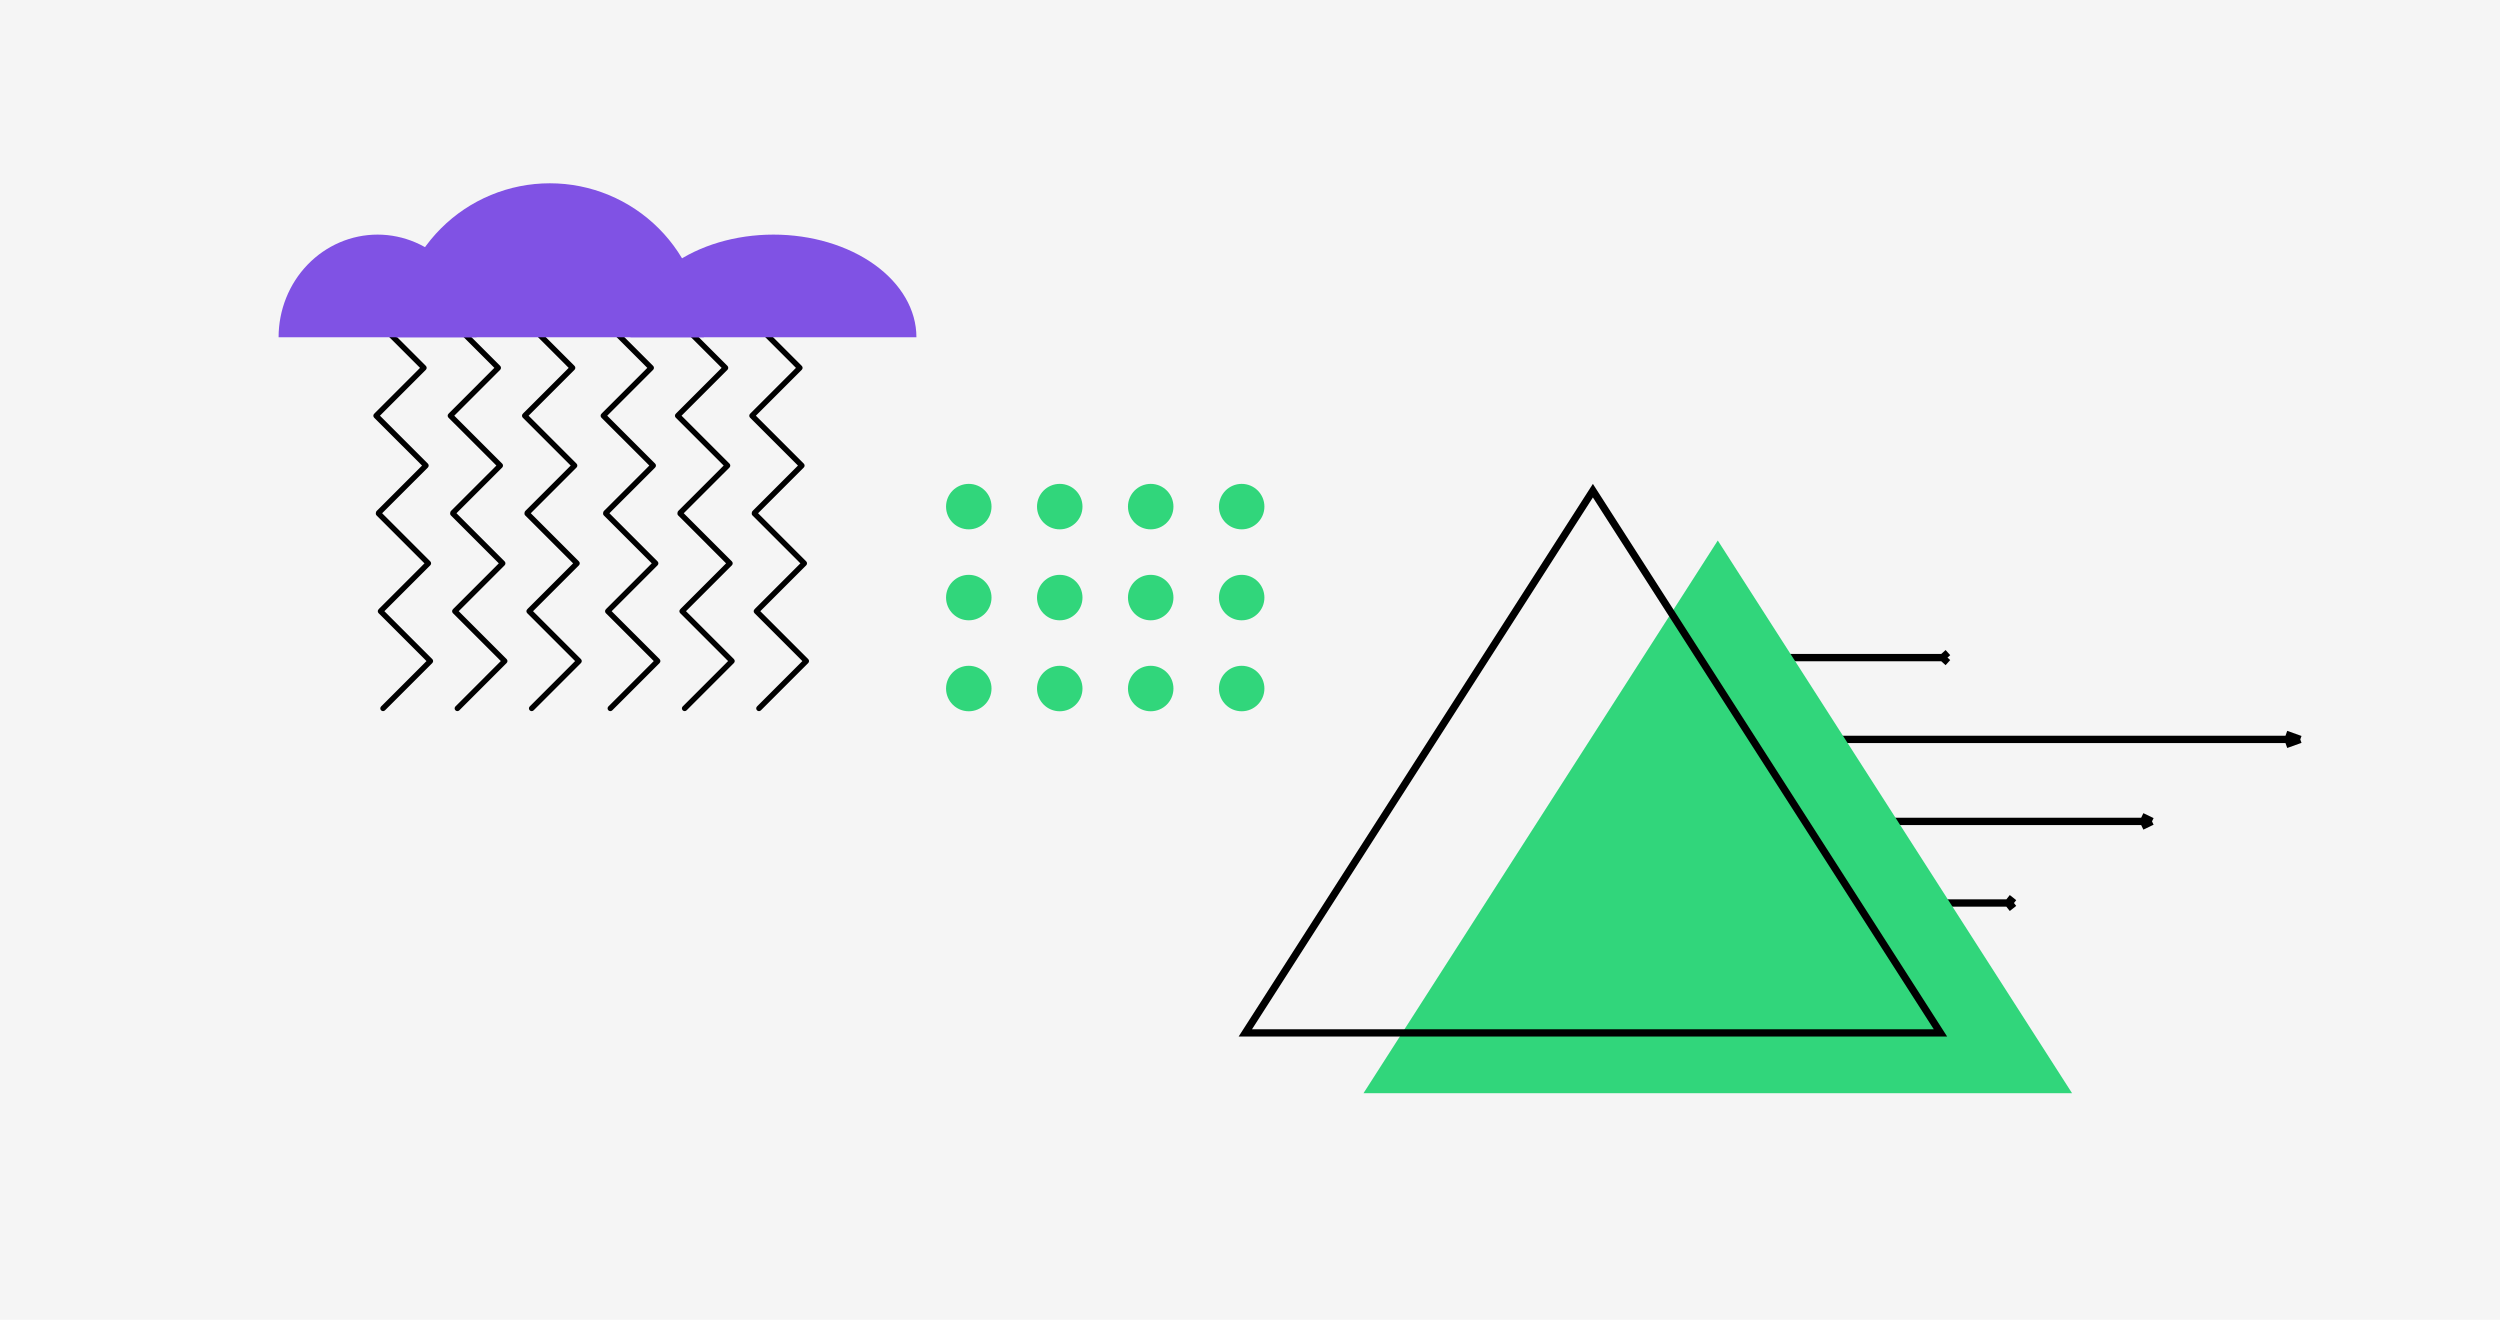 <svg width="341" height="180" viewBox="0 0 341 180" fill="none" xmlns="http://www.w3.org/2000/svg">
<rect width="341" height="180" fill="#F5F5F5"/>
<g clip-path="url(#clip0)">
<path d="M51.024 43C51.12 43 51.216 43.037 51.29 43.11L58.089 49.908C58.235 50.053 58.235 50.294 58.089 50.439L51.826 56.702L58.363 63.239C58.509 63.384 58.509 63.623 58.363 63.77L52.125 70.006L58.693 76.574C58.84 76.721 58.84 76.959 58.693 77.106L52.431 83.368L58.968 89.905C59.115 90.051 59.115 90.29 58.968 90.436L52.514 96.89C52.368 97.037 52.129 97.037 51.983 96.89C51.837 96.744 51.837 96.506 51.983 96.359L58.172 90.171L51.639 83.638C51.492 83.491 51.492 83.253 51.639 83.107C51.649 83.096 51.662 83.093 51.673 83.084C51.686 83.066 51.694 83.046 51.709 83.03L57.898 76.841L51.365 70.308C51.271 70.215 51.244 70.087 51.269 69.967C51.267 69.868 51.302 69.769 51.377 69.694L57.566 63.503L51.032 56.972C50.887 56.825 50.887 56.586 51.032 56.441C51.043 56.429 51.055 56.426 51.066 56.419C51.079 56.401 51.086 56.381 51.103 56.365L57.291 50.177L50.759 43.645C50.613 43.498 50.613 43.259 50.759 43.114C50.831 43.036 50.928 43 51.024 43Z" fill="black"/>
<path d="M61.161 43C61.257 43 61.353 43.037 61.427 43.11L68.225 49.908C68.37 50.054 68.37 50.294 68.225 50.439L61.964 56.702L68.501 63.239C68.646 63.384 68.646 63.623 68.501 63.77L62.263 70.006L68.832 76.575C68.978 76.721 68.978 76.959 68.832 77.106L62.57 83.367L69.107 89.904C69.254 90.05 69.254 90.289 69.107 90.435L62.653 96.889C62.506 97.035 62.267 97.035 62.121 96.889C61.975 96.742 61.975 96.504 62.121 96.358L68.31 90.169L61.778 83.636C61.631 83.49 61.631 83.252 61.778 83.106C61.788 83.096 61.799 83.092 61.81 83.084C61.823 83.066 61.83 83.045 61.847 83.029L68.036 76.84L61.504 70.307C61.411 70.214 61.384 70.087 61.408 69.967C61.406 69.868 61.44 69.767 61.516 69.691L67.707 63.501L61.17 56.97C61.025 56.825 61.025 56.585 61.17 56.439C61.181 56.429 61.193 56.424 61.203 56.419C61.217 56.401 61.224 56.379 61.241 56.364L67.429 50.175L60.896 43.644C60.749 43.497 60.749 43.258 60.896 43.113C60.968 43.036 61.064 43 61.161 43Z" fill="black"/>
<path d="M71.299 43C71.397 43 71.492 43.037 71.565 43.11L78.364 49.908C78.511 50.053 78.511 50.294 78.364 50.439L72.102 56.702L78.638 63.239C78.785 63.384 78.785 63.623 78.638 63.77L72.401 70.006L78.97 76.574C79.113 76.721 79.113 76.959 78.97 77.106L72.706 83.368L79.243 89.905C79.389 90.051 79.389 90.29 79.243 90.436L72.788 96.89C72.641 97.037 72.401 97.037 72.257 96.89C72.11 96.744 72.11 96.506 72.257 96.359L78.444 90.171L71.912 83.638C71.765 83.491 71.765 83.253 71.912 83.107C71.922 83.096 71.933 83.093 71.947 83.084C71.962 83.066 71.966 83.046 71.983 83.03L78.172 76.841L71.638 70.308C71.545 70.215 71.52 70.087 71.543 69.967C71.541 69.868 71.576 69.769 71.652 69.694L77.841 63.503L71.308 56.972C71.163 56.825 71.163 56.586 71.308 56.441C71.318 56.429 71.33 56.426 71.341 56.419C71.355 56.401 71.359 56.381 71.378 56.365L77.567 50.177L71.035 43.645C70.888 43.498 70.888 43.259 71.035 43.114C71.106 43.036 71.202 43 71.299 43Z" fill="black"/>
</g>
<g clip-path="url(#clip1)">
<path d="M82.024 43C82.12 43 82.216 43.037 82.29 43.11L89.089 49.908C89.235 50.053 89.235 50.294 89.089 50.439L82.826 56.702L89.363 63.239C89.509 63.384 89.509 63.623 89.363 63.77L83.125 70.006L89.693 76.574C89.84 76.721 89.84 76.959 89.693 77.106L83.431 83.368L89.969 89.905C90.115 90.051 90.115 90.29 89.969 90.436L83.514 96.89C83.368 97.037 83.129 97.037 82.983 96.89C82.837 96.744 82.837 96.506 82.983 96.359L89.172 90.171L82.638 83.638C82.492 83.491 82.492 83.253 82.638 83.107C82.649 83.096 82.662 83.093 82.673 83.084C82.686 83.066 82.694 83.046 82.709 83.03L88.898 76.841L82.365 70.308C82.271 70.215 82.244 70.087 82.269 69.967C82.267 69.868 82.302 69.769 82.377 69.694L88.566 63.503L82.032 56.972C81.887 56.825 81.887 56.586 82.032 56.441C82.043 56.429 82.055 56.426 82.066 56.419C82.079 56.401 82.086 56.381 82.103 56.365L88.291 50.177L81.759 43.645C81.613 43.498 81.613 43.259 81.759 43.114C81.831 43.036 81.928 43 82.024 43Z" fill="black"/>
<path d="M92.161 43C92.257 43 92.353 43.037 92.427 43.11L99.225 49.908C99.37 50.054 99.37 50.294 99.225 50.439L92.964 56.702L99.501 63.239C99.646 63.384 99.646 63.623 99.501 63.77L93.263 70.006L99.832 76.575C99.978 76.721 99.978 76.959 99.832 77.106L93.57 83.367L100.107 89.904C100.254 90.05 100.254 90.289 100.107 90.435L93.653 96.889C93.506 97.035 93.267 97.035 93.121 96.889C92.975 96.742 92.975 96.504 93.121 96.358L99.31 90.169L92.778 83.636C92.631 83.49 92.631 83.252 92.778 83.106C92.787 83.096 92.799 83.092 92.811 83.084C92.823 83.066 92.83 83.045 92.847 83.029L99.036 76.84L92.504 70.307C92.411 70.214 92.384 70.087 92.408 69.967C92.406 69.868 92.44 69.767 92.516 69.691L98.707 63.501L92.17 56.97C92.025 56.825 92.025 56.585 92.17 56.439C92.181 56.429 92.193 56.424 92.203 56.419C92.217 56.401 92.224 56.379 92.241 56.364L98.429 50.175L91.896 43.644C91.749 43.497 91.749 43.258 91.896 43.113C91.968 43.036 92.064 43 92.161 43Z" fill="black"/>
<path d="M102.299 43C102.396 43 102.492 43.037 102.565 43.11L109.364 49.908C109.511 50.053 109.511 50.294 109.364 50.439L103.102 56.702L109.638 63.239C109.785 63.384 109.785 63.623 109.638 63.77L103.401 70.006L109.97 76.574C110.113 76.721 110.113 76.959 109.97 77.106L103.706 83.368L110.243 89.905C110.389 90.051 110.389 90.29 110.243 90.436L103.788 96.89C103.641 97.037 103.401 97.037 103.257 96.89C103.11 96.744 103.11 96.506 103.257 96.359L109.444 90.171L102.912 83.638C102.765 83.491 102.765 83.253 102.912 83.107C102.922 83.096 102.933 83.093 102.947 83.084C102.962 83.066 102.966 83.046 102.983 83.03L109.172 76.841L102.638 70.308C102.545 70.215 102.52 70.087 102.543 69.967C102.541 69.868 102.576 69.769 102.652 69.694L108.841 63.503L102.308 56.972C102.163 56.825 102.163 56.586 102.308 56.441C102.318 56.429 102.33 56.426 102.341 56.419C102.355 56.401 102.359 56.381 102.378 56.365L108.567 50.177L102.035 43.645C101.888 43.498 101.888 43.259 102.035 43.114C102.107 43.036 102.202 43 102.299 43Z" fill="black"/>
</g>
<path d="M242.623 112.039H293.534M293.534 112.039L292.139 112.712M293.534 112.039L292.139 111.366" stroke="black"/>
<path d="M242.623 100.856H313.759M313.759 100.856L311.81 101.554M313.759 100.856L311.81 100.159" stroke="black"/>
<path d="M242.623 123.173H274.704M274.704 123.173L273.825 123.87M274.704 123.173L273.825 122.476" stroke="black"/>
<path d="M242.623 89.697H265.638M265.638 89.697L265.007 90.395M265.638 89.697L265.007 89" stroke="black"/>
<path d="M96 46C96 40.431 93.787 35.089 89.849 31.151C85.911 27.212 80.57 25 75 25C69.43 25 64.089 27.212 60.151 31.151C56.212 35.089 54 40.431 54 46L75 46H96Z" fill="#8052E4"/>
<path d="M65 46C65 42.287 63.578 38.726 61.046 36.1C58.514 33.475 55.08 32 51.5 32C47.92 32 44.486 33.475 41.954 36.1C39.422 38.726 38 42.287 38 46L51.5 46H65Z" fill="#8052E4"/>
<path d="M125 46C125 42.287 122.946 38.726 119.289 36.1C115.632 33.475 110.672 32 105.5 32C100.328 32 95.368 33.475 91.711 36.1C88.055 38.726 86 42.287 86 46L105.5 46H125Z" fill="#8052E4"/>
<path d="M234.306 73.724L282.629 149.111H185.982L234.306 73.724Z" fill="#31D67B"/>
<path d="M169.862 140.888L217.27 66.927L264.679 140.888H169.862Z" stroke="black"/>
<circle r="3.102" transform="matrix(-1 0 0 1 169.364 69.102)" fill="#31D67B"/>
<circle r="3.102" transform="matrix(-1 0 0 1 156.957 69.102)" fill="#31D67B"/>
<circle r="3.102" transform="matrix(-1 0 0 1 144.55 69.102)" fill="#31D67B"/>
<circle r="3.102" transform="matrix(-1 0 0 1 132.142 69.102)" fill="#31D67B"/>
<circle r="3.102" transform="matrix(-1 0 0 1 169.364 81.509)" fill="#31D67B"/>
<circle r="3.102" transform="matrix(-1 0 0 1 156.957 81.509)" fill="#31D67B"/>
<circle r="3.102" transform="matrix(-1 0 0 1 144.55 81.509)" fill="#31D67B"/>
<circle r="3.102" transform="matrix(-1 0 0 1 132.142 81.509)" fill="#31D67B"/>
<circle r="3.102" transform="matrix(-1 0 0 1 132.142 93.916)" fill="#31D67B"/>
<circle r="3.102" transform="matrix(-1 0 0 1 144.55 93.916)" fill="#31D67B"/>
<circle r="3.102" transform="matrix(-1 0 0 1 156.957 93.916)" fill="#31D67B"/>
<circle r="3.102" transform="matrix(-1 0 0 1 169.364 93.916)" fill="#31D67B"/>
<defs>
<clipPath id="clip0">
<rect width="54" height="54" fill="white" transform="matrix(1 0 0 -1 38 97)"/>
</clipPath>
<clipPath id="clip1">
<rect width="54" height="54" fill="white" transform="matrix(1 0 0 -1 69 97)"/>
</clipPath>
</defs>
</svg>

